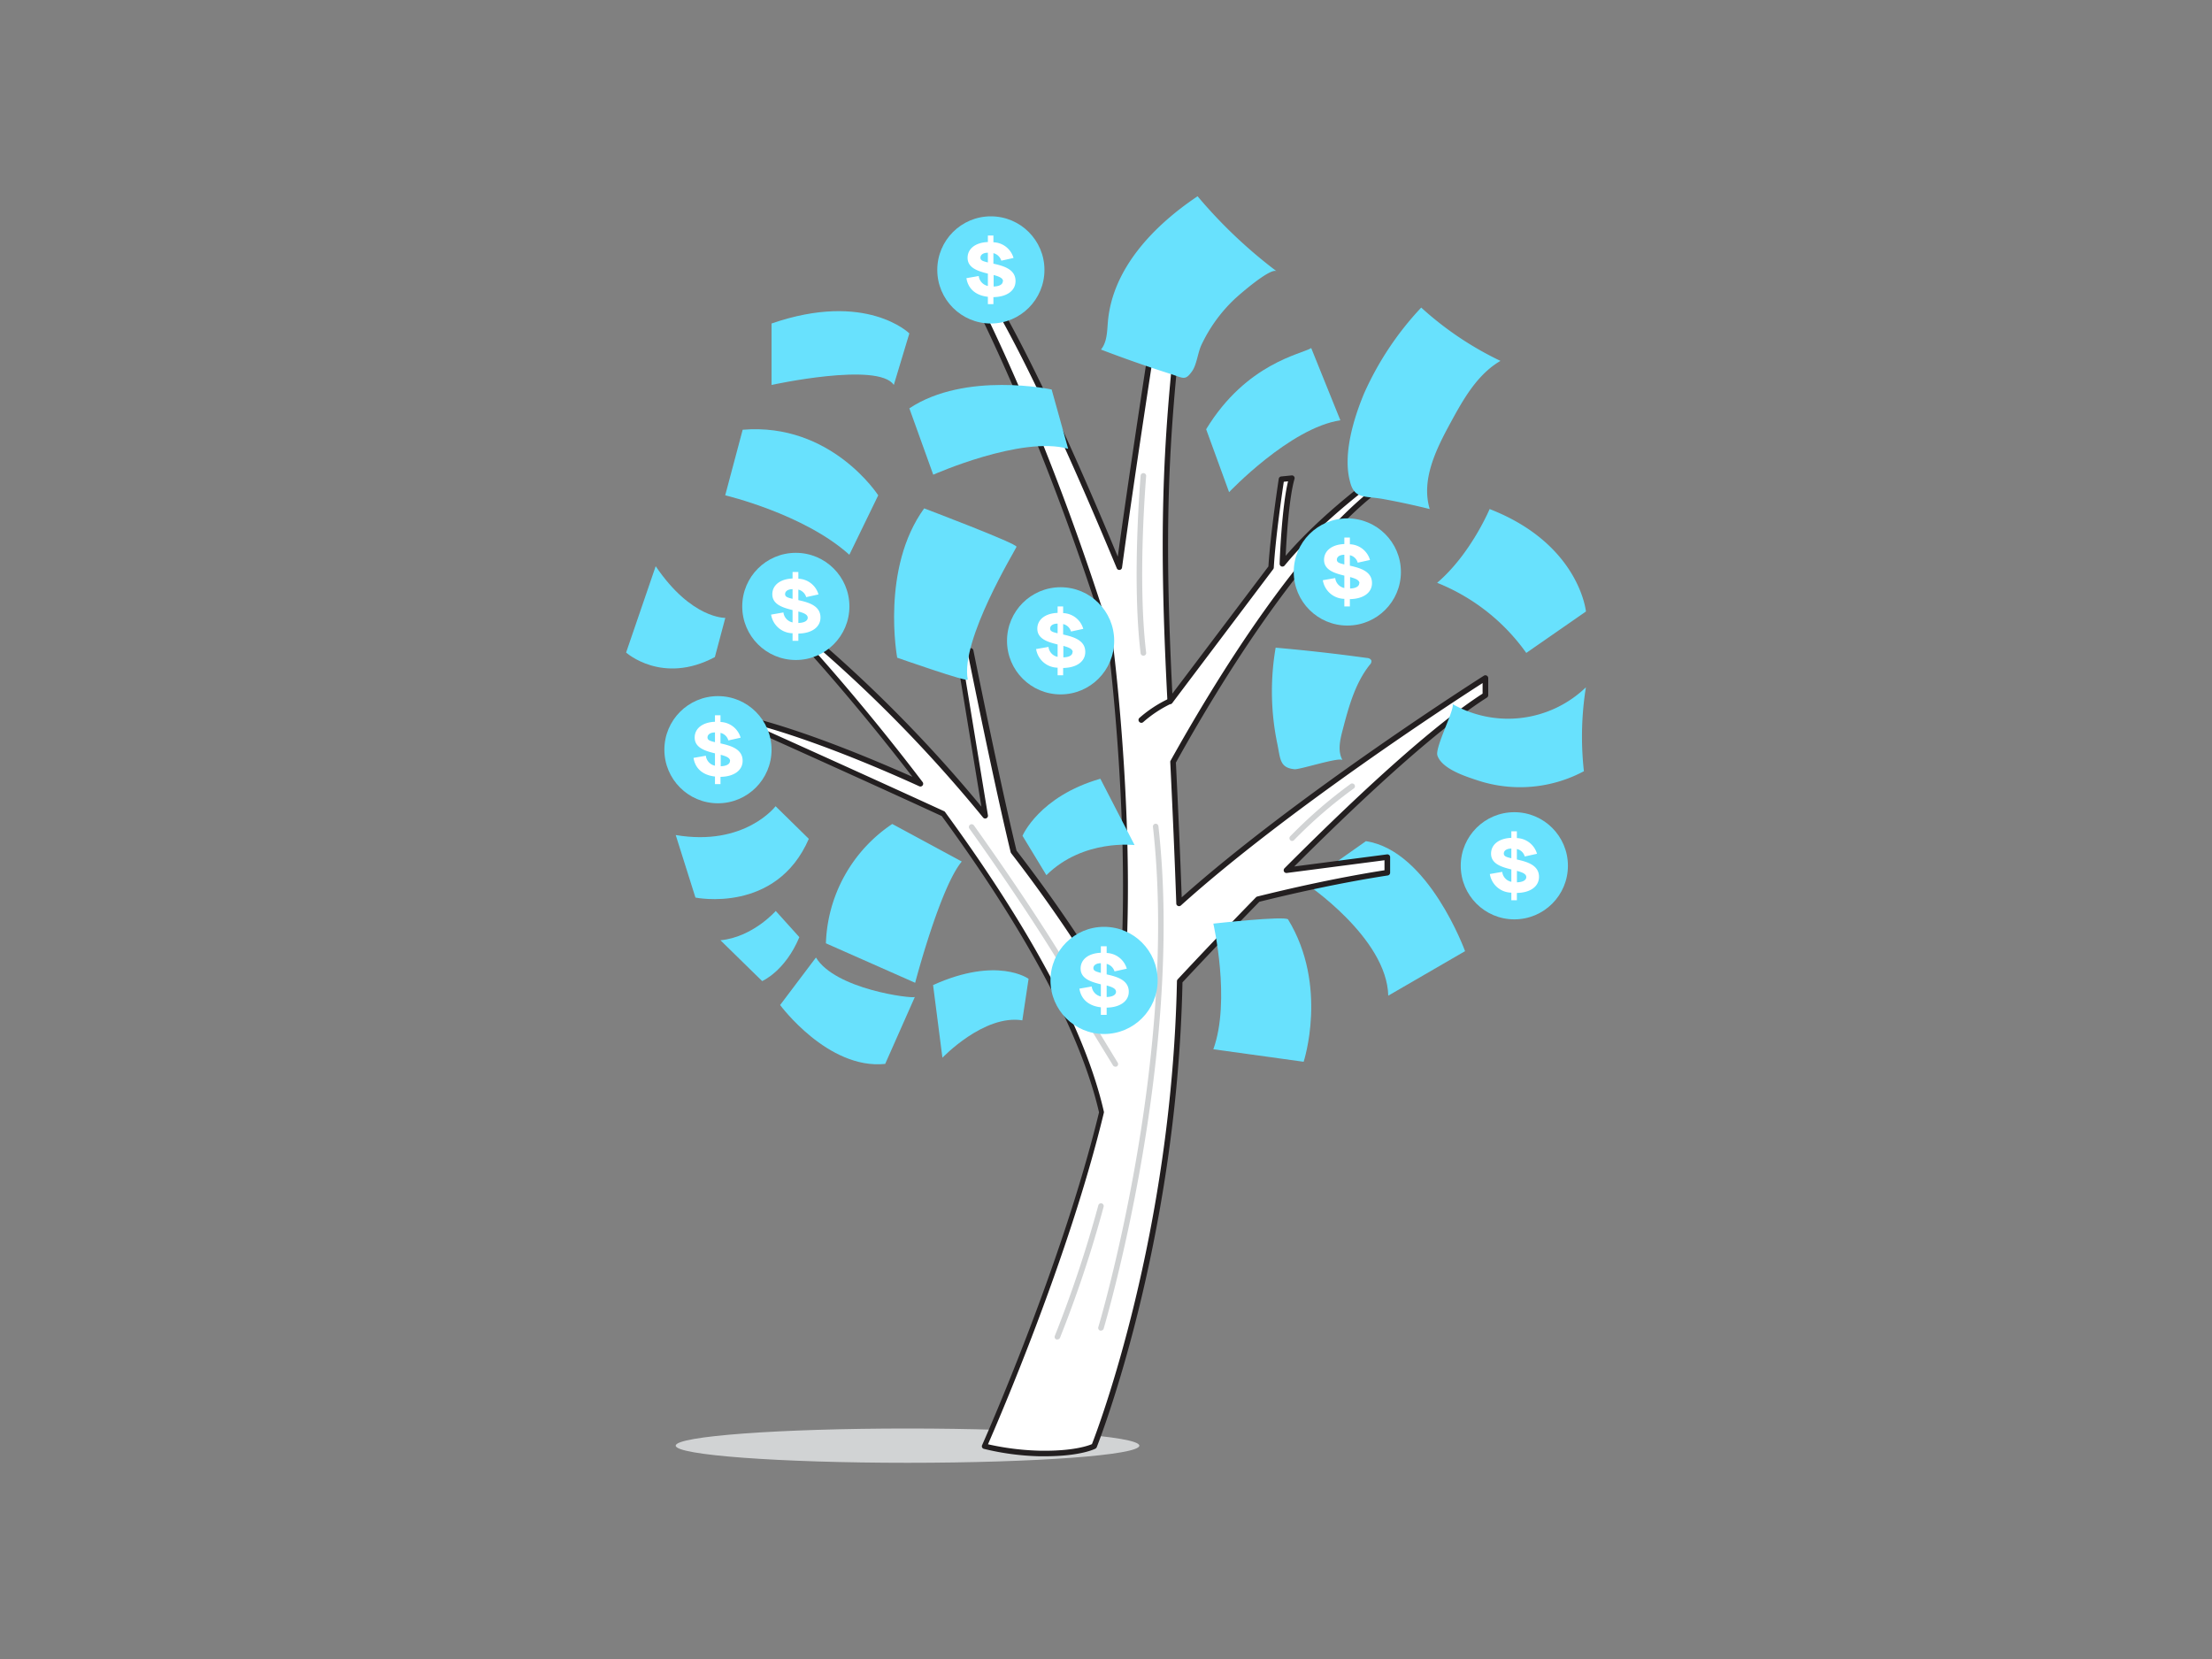 <svg xmlns="http://www.w3.org/2000/svg" viewBox="0 0 400 300"><rect x="0" y="0" width="400" height="300" fill="#808080" stroke="none"/><g id="_266_money_tree_flatline" data-name="#266_money_tree_flatline"><ellipse cx="164.11" cy="261.42" rx="41.92" ry="3.1" fill="#d1d3d4"/><path d="M247,152.11l-10.87,7.66s14.67,9.81,14.91,20.28L264.93,172S258.33,153.8,247,152.11Z" fill="#68e1fd80"/><path d="M268.62,125.71v-3.1s-34.18,21.65-55.39,40.75c-.33-9.42-.71-17.87-1.09-25.57,7.37-13.31,25.18-43.19,41-52.07l-1.4-1.4s-12,8.16-19.81,17.64c0,0,.38-11,1.69-15.49l-1.87.19s-1.51,9.67-1.88,16l-18.28,24.19c-1.56-29.8-1.07-46.15,2-71.47l-4.83,4.2s-3.9,24.82-6.36,43c-6.48-15.72-18.92-44.49-27.52-55.69l-1.62,1.2s14,24.7,27.47,68c0,0,4.8,36.42,1.75,66.41A262,262,0,0,0,183.25,154c-3.15-13-7.83-36.33-7.83-36.33h-2.18l4.91,29.91a250.56,250.56,0,0,0-31.16-32l-1.13,1.22s9.53,10.35,20.62,25c-5.83-2.67-19.62-8.71-31.23-11.62l-1,.56s21.73,9.75,36.3,16.48c12,16.46,24.73,36.87,28.63,54C192.3,229.43,178,261.51,178,261.51a46.4,46.4,0,0,0,9.92,1.31c7.27.16,10-1.31,10-1.31s14.49-35.92,15.48-84.08c3.53-3.79,8.5-9.05,14.15-14.82,5.42-1.35,14.3-3.41,23.4-4.81V155l-18.23,2.38C244.88,145.1,259,131.84,268.62,125.71Z" fill="#fff"/><path d="M188.92,263.34h-1a47,47,0,0,1-10-1.34.47.47,0,0,1-.32-.26.48.48,0,0,1,0-.42c.14-.32,14.36-32.28,21.14-60.17-3.22-14-13-32.49-28.44-53.58-14.4-6.65-36-16.33-36.18-16.42a.5.5,0,0,1,0-.9l1-.56a.52.52,0,0,1,.37-.05c10.6,2.66,23.12,8,29.5,10.83-10.44-13.58-19.3-23.23-19.39-23.33a.51.51,0,0,1,0-.68l1.13-1.22a.49.49,0,0,1,.69,0,249.32,249.32,0,0,1,30.05,30.63l-4.61-28.08a.49.49,0,0,1,.11-.4.51.51,0,0,1,.38-.18h2.18a.49.49,0,0,1,.49.4c.05.24,4.69,23.39,7.8,36.21a265.64,265.64,0,0,1,18.4,27.14c2.7-29.29-1.84-64.4-1.89-64.75C186.94,73.48,173,48.56,172.81,48.31a.5.5,0,0,1,.13-.65l1.62-1.19a.51.51,0,0,1,.7.09c8.3,10.82,20.12,37.82,26.87,54.1,2.45-17.8,6.08-41,6.12-41.2a.49.49,0,0,1,.16-.3L213.24,55a.49.49,0,0,1,.82.43c-3,24.94-3.5,41.49-2.06,70l17.37-23c.39-6.25,1.86-15.76,1.87-15.86a.5.5,0,0,1,.45-.41l1.87-.19a.5.5,0,0,1,.44.18.49.49,0,0,1,.09.45c-1,3.43-1.45,10.78-1.6,13.91,7.74-9,18.84-16.54,18.95-16.62a.51.51,0,0,1,.64.06l1.41,1.41a.51.51,0,0,1,.14.42.51.51,0,0,1-.25.37c-15.76,8.85-33.69,39-40.74,51.75.44,8.94.78,16.72,1.05,24.37,21.05-18.74,54.32-39.88,54.66-40.09a.49.49,0,0,1,.51,0,.51.51,0,0,1,.26.44v3.1a.52.52,0,0,1-.23.42c-7.84,5-19.56,15.28-34.85,30.55l16.78-2.19a.51.51,0,0,1,.39.12.5.5,0,0,1,.17.38v2.81a.51.51,0,0,1-.42.5c-8.84,1.36-17.49,3.33-23.23,4.76-5.71,5.85-10.69,11.13-13.9,14.57-1,47.61-15.37,83.71-15.51,84.07a.56.56,0,0,1-.23.25C198,262,195.46,263.34,188.92,263.34Zm-10.26-2.17a47.84,47.84,0,0,0,9.23,1.16c6.06.13,8.91-.9,9.57-1.19,1.11-2.83,14.43-37.95,15.37-83.72a.52.52,0,0,1,.14-.33c3.23-3.47,8.31-8.85,14.15-14.83a.53.53,0,0,1,.24-.14c5.66-1.41,14.22-3.37,23-4.75v-1.81l-17.66,2.3a.51.51,0,0,1-.52-.27.52.52,0,0,1,.1-.58c15.7-15.74,27.75-26.37,35.82-31.58v-1.91c-5.19,3.33-35.37,22.94-54.56,40.22a.49.49,0,0,1-.53.08.47.47,0,0,1-.3-.44c-.28-8-.63-16.15-1.09-25.57a.4.4,0,0,1,.06-.26c7-12.57,24.73-42.54,40.62-51.93l-.65-.66c-2,1.41-12.43,8.89-19.36,17.32a.52.52,0,0,1-.56.15.52.52,0,0,1-.33-.49c0-.43.36-10.07,1.52-14.9l-.77.08c-.28,1.86-1.49,10-1.81,15.53a.52.52,0,0,1-.1.27L212,127.11a.49.49,0,0,1-.89-.27c-1.51-28.94-1.09-45.59,1.84-70.27l-3.71,3.23c-.36,2.28-4,25.65-6.34,42.83a.5.5,0,0,1-.43.43.49.49,0,0,1-.52-.31C195.4,87,183.28,58.94,174.76,47.56l-.87.65c1.82,3.32,14.88,27.76,27.3,67.73.07.45,4.79,36.91,1.76,66.61a.5.5,0,0,1-.39.44.51.51,0,0,1-.54-.24,262,262,0,0,0-19.17-28.46.61.61,0,0,1-.09-.18c-2.88-11.89-7.11-32.79-7.75-36h-1.18l4.82,29.33a.5.5,0,0,1-.29.53.49.49,0,0,1-.59-.14A250.94,250.94,0,0,0,147,116.26l-.49.53c1.73,1.91,10.47,11.65,20.34,24.65a.5.5,0,0,1-.6.75c-5.44-2.49-19.25-8.56-30.84-11.51,4.47,2,22.67,10.2,35.29,16a.45.45,0,0,1,.2.16c15.78,21.6,25.44,39.82,28.71,54.16a.45.45,0,0,1,0,.23C193.34,227.26,180.57,256.8,178.66,261.17Zm90-135.46h0Z" fill="#231f20"/><path d="M211.58,126.81a22,22,0,0,0-5.19,3.4" fill="#fff"/><path d="M206.39,130.71a.51.51,0,0,1-.37-.17.5.5,0,0,1,0-.7,22.41,22.41,0,0,1,5.32-3.49.5.5,0,0,1,.39.92,21.88,21.88,0,0,0-5,3.31A.5.5,0,0,1,206.39,130.71Z" fill="#231f20"/><path d="M286.42,139.46a56.68,56.68,0,0,1,.36-15.17,20.31,20.31,0,0,1-24.16,3c.74.44-3.19,7.84-2.69,9.33.81,2.42,5.08,3.78,7.24,4.49A24.5,24.5,0,0,0,286.42,139.46Z" fill="#68e1fd80"/><path d="M246.69,71.1A55.76,55.76,0,0,1,257,55.62a59.08,59.08,0,0,0,14.33,9.64c-4.18,2.44-6.7,6.9-9,11.14-2.65,4.85-5.38,10.36-3.79,15.65-2.79-.69-5.6-1.3-8.42-1.81-3.27-.6-5.22.09-6-3.17C242.79,82.16,244.81,75.58,246.69,71.1Z" fill="#68e1fd80"/><path d="M199.09,63.21c1.13-1.38,1.1-3.33,1.26-5.11.86-9.55,8.24-17.27,16.21-22.61a87.91,87.91,0,0,0,14.3,13.57c-1.05-.79-7,4.42-7.76,5.17a27.51,27.51,0,0,0-5.88,8.22c-.61,1.34-.83,3.52-1.64,4.66-1.28,1.81-1.55,1.25-4,.48Q205.27,65.58,199.09,63.21Z" fill="#68e1fd80"/><path d="M230.68,117.12q8.23.72,16.43,1.85c.37,0,.83.18.89.55a.89.89,0,0,1-.29.68c-2.69,3.38-3.84,7.68-4.93,11.86-.47,1.79-.92,3.8,0,5.42-.38-.7-7.72,1.72-8.7,1.62-2.68-.26-2.54-1.87-3.1-4.6A46.39,46.39,0,0,1,230.68,117.12Z" fill="#68e1fd80"/><path d="M232.93,166.27c-.44-.71-13.52.75-13.52.75s3.19,13.9,0,22.72L235.74,192S240.25,178.29,232.93,166.27Z" fill="#68e1fd80"/><path d="M184.9,151.14s3-7.13,14.08-10.32l6.19,12s-9.28-1.16-15.95,5.44Z" fill="#68e1fd80"/><path d="M173.92,155.79,161.35,149a27,27,0,0,0-12,21.58l16.14,7.14S170,160.48,173.92,155.79Z" fill="#68e1fd80"/><path d="M186,177s-5.63-4.13-17.27,1.13l1.69,13.14s7.51-7.88,14.45-6.76Z" fill="#68e1fd80"/><path d="M175,122.88c.11.58-12.76-3.95-12.76-3.95s-3-16.14,4.88-27c0,0,16.89,6.39,16.7,6.95S173.64,115.74,175,122.88Z" fill="#68e1fd80"/><path d="M190.17,70.43s-15.59-3.32-25.73,3.41l4.32,12s16-7.1,24.4-4.68Z" fill="#68e1fd80"/><path d="M158.81,89.57s-8.48-13.2-24.51-11.86l-3.16,11.86s14.26,3.36,22.45,10.75Z" fill="#68e1fd80"/><path d="M164.44,60.29s-7.8-7.71-24.92-1.79V69.61s19.29-4.23,22.11,0Z" fill="#68e1fd80"/><path d="M199.09,240.61a.39.39,0,0,1-.15,0,.5.5,0,0,1-.33-.62c.15-.49,14.56-48.84,9.88-90.47a.5.5,0,0,1,.44-.56.51.51,0,0,1,.55.45c4.71,41.84-9.77,90.38-9.91,90.87A.51.51,0,0,1,199.09,240.61Z" fill="#d1d3d4"/><path d="M191.21,242.21a.43.43,0,0,1-.19,0,.49.49,0,0,1-.27-.65,219.09,219.09,0,0,0,7.86-23.59.5.5,0,0,1,.61-.36.5.5,0,0,1,.35.61,216,216,0,0,1-7.9,23.72A.51.51,0,0,1,191.21,242.21Z" fill="#d1d3d4"/><path d="M206.76,118.57a.5.5,0,0,1-.5-.44c-1.62-13.39,0-31.94,0-32.12a.5.5,0,1,1,1,.09c0,.18-1.61,18.62,0,31.91a.49.49,0,0,1-.43.56Z" fill="#d1d3d4"/><path d="M193.94,177.73a.5.5,0,0,1-.43-.25c-6.73-11.67-18.1-27.49-18.21-27.64a.5.5,0,1,1,.81-.59c.11.16,11.51,16,18.27,27.73a.5.5,0,0,1-.19.68A.45.45,0,0,1,193.94,177.73Z" fill="#d1d3d4"/><path d="M201.69,192.89a.52.52,0,0,1-.43-.24L197.19,186a.5.5,0,0,1,.86-.51l4.07,6.68a.5.5,0,0,1-.17.68A.5.5,0,0,1,201.69,192.89Z" fill="#d1d3d4"/><path d="M233.67,152.07a.47.47,0,0,1-.35-.14.5.5,0,0,1,0-.71,85.31,85.31,0,0,1,10.9-9.45.5.5,0,0,1,.59.81A83.31,83.31,0,0,0,234,151.92.51.51,0,0,1,233.67,152.07Z" fill="#d1d3d4"/><path d="M237.11,62.94c-1.71,1.1-11.7,2.69-19,14.68L222.26,89s11-11.62,20.12-13Z" fill="#68e1fd80"/><path d="M140.25,145.79s-5.57,7.33-18.06,5.21l3.57,11.31s14.59,3,20.5-10.62Z" fill="#68e1fd80"/><path d="M131.16,111.73s-6.12.21-12.59-9.34L113.22,118s6.54,5.9,16.05.82Z" fill="#68e1fd80"/><path d="M140.28,164.73s-4.15,4.74-10,5.3l7.54,7.38s4.13-1.74,6.73-7.94Z" fill="#68e1fd80"/><path d="M165.43,180.29c-.57.32-14.36-1.37-17.88-7.14l-6.48,8.59s8.64,11.72,19,10.65Z" fill="#68e1fd80"/><circle cx="129.83" cy="135.57" r="9.69" fill="#68e1fd80"/><path d="M130.29,140.48v1.31h-1v-1.37c-2.08-.23-3.56-1.34-3.88-3.37l2.23-.39a2.07,2.07,0,0,0,1.65,1.8v-2.23c-1.75-.43-3.67-1-3.67-2.86,0-1.66,1.45-2.77,3.67-2.85v-1.18h1v1.22a3.93,3.93,0,0,1,3.64,2.84l-2.22.49a1.92,1.92,0,0,0-1.42-1.36v1.9c1.82.4,4,1,4,3.14C134.3,139.27,132.78,140.44,130.29,140.48Zm-1-6.28v-1.75c-.84,0-1.35.37-1.35.9S128.46,134,129.25,134.2Zm2.73,3.41c0-.58-.73-.87-1.69-1.12v2.07C131.41,138.53,132,138.15,132,137.61Z" fill="#fff"/><circle cx="143.91" cy="109.66" r="9.69" fill="#68e1fd80"/><path d="M144.37,114.57v1.31h-1.05v-1.37a4,4,0,0,1-3.88-3.37l2.23-.39a2.09,2.09,0,0,0,1.65,1.8v-2.23c-1.74-.43-3.66-1-3.66-2.86,0-1.66,1.45-2.77,3.66-2.85v-1.18h1.05v1.22a3.94,3.94,0,0,1,3.64,2.84l-2.22.49a2,2,0,0,0-1.42-1.36v1.9c1.81.4,4,1,4,3.14C148.37,113.36,146.86,114.53,144.37,114.57Zm-1.05-6.28v-1.75c-.83,0-1.35.37-1.35.9S142.54,108.09,143.32,108.29Zm2.74,3.41c0-.58-.73-.87-1.69-1.12v2.07C145.49,112.62,146.06,112.24,146.06,111.7Z" fill="#fff"/><circle cx="191.79" cy="115.88" r="9.69" fill="#68e1fd80"/><path d="M192.25,120.79v1.32h-1v-1.37a4,4,0,0,1-3.89-3.37l2.24-.39a2.07,2.07,0,0,0,1.65,1.8v-2.24c-1.75-.43-3.67-1-3.67-2.85,0-1.67,1.45-2.78,3.67-2.86v-1.17h1v1.21a3.92,3.92,0,0,1,3.64,2.85l-2.22.48a1.92,1.92,0,0,0-1.42-1.35v1.89c1.81.41,4,1,4,3.14C196.26,119.59,194.74,120.75,192.25,120.79Zm-1-6.28v-1.74c-.84,0-1.35.36-1.35.89S190.42,114.31,191.21,114.51Zm2.73,3.42c0-.59-.73-.87-1.69-1.13v2.07C193.37,118.85,193.94,118.47,193.94,117.93Z" fill="#fff"/><circle cx="199.65" cy="177.29" r="9.69" fill="#68e1fd80"/><path d="M200.12,182.21v1.31h-1.05v-1.37c-2.08-.23-3.56-1.34-3.88-3.37l2.23-.39a2.09,2.09,0,0,0,1.65,1.8V178c-1.74-.44-3.66-1-3.66-2.86,0-1.66,1.44-2.77,3.66-2.85v-1.18h1.05v1.22a3.94,3.94,0,0,1,3.64,2.84l-2.22.49a2,2,0,0,0-1.42-1.36v1.9c1.81.4,4,1,4,3.14C204.12,181,202.61,182.17,200.12,182.21Zm-1.05-6.28v-1.75c-.84,0-1.35.37-1.35.89S198.29,175.72,199.07,175.93Zm2.74,3.41c0-.58-.73-.87-1.69-1.13v2.08C201.24,180.26,201.81,179.88,201.81,179.34Z" fill="#fff"/><circle cx="243.64" cy="103.43" r="9.69" fill="#68e1fd80"/><path d="M244.1,108.34v1.32h-1v-1.37a4,4,0,0,1-3.89-3.37l2.24-.39a2.07,2.07,0,0,0,1.65,1.8v-2.24c-1.75-.43-3.67-1-3.67-2.85,0-1.67,1.45-2.78,3.67-2.86V97.2h1v1.22a3.93,3.93,0,0,1,3.64,2.84l-2.22.49a1.89,1.89,0,0,0-1.42-1.35v1.89c1.81.41,4,1,4,3.14C248.11,107.14,246.59,108.3,244.1,108.34Zm-1-6.28v-1.74c-.84,0-1.35.36-1.35.89S242.27,101.86,243.06,102.06Zm2.73,3.41c0-.58-.73-.86-1.69-1.12v2.07C245.22,106.39,245.79,106,245.79,105.47Z" fill="#fff"/><circle cx="273.84" cy="156.56" r="9.69" fill="#68e1fd80"/><path d="M274.3,161.47v1.32h-1v-1.37a4,4,0,0,1-3.89-3.37l2.24-.39a2.08,2.08,0,0,0,1.65,1.8v-2.24c-1.75-.43-3.67-1-3.67-2.85,0-1.67,1.45-2.78,3.67-2.86v-1.18h1v1.22a3.94,3.94,0,0,1,3.64,2.84l-2.22.49a1.89,1.89,0,0,0-1.42-1.35v1.89c1.81.41,4,1,4,3.14C278.3,160.27,276.79,161.43,274.3,161.47Zm-1-6.28v-1.74c-.84,0-1.36.36-1.36.89S272.47,155,273.26,155.19ZM276,158.6c0-.58-.73-.86-1.69-1.12v2.07C275.42,159.52,276,159.14,276,158.6Z" fill="#fff"/><circle cx="179.18" cy="48.81" r="9.69" fill="#68e1fd80"/><path d="M179.64,53.73V55h-1V53.67c-2.08-.23-3.56-1.34-3.88-3.37l2.23-.39a2.08,2.08,0,0,0,1.65,1.8V49.48c-1.74-.44-3.67-1-3.67-2.86,0-1.66,1.45-2.77,3.67-2.85V42.59h1v1.22a3.92,3.92,0,0,1,3.64,2.84l-2.21.49a2,2,0,0,0-1.43-1.36v1.9c1.82.4,4,1,4,3.14C183.65,52.52,182.13,53.69,179.64,53.73Zm-1-6.28V45.7c-.84,0-1.35.37-1.35.9S177.82,47.24,178.6,47.45Zm2.74,3.41c0-.58-.73-.87-1.7-1.13v2.08C180.77,51.78,181.34,51.4,181.34,50.86Z" fill="#fff"/><path d="M269.37,92.05s-3.39,8.13-9.49,13.34A36.29,36.29,0,0,1,276,118.07l10.79-7.49S285.61,98.37,269.37,92.05Z" fill="#68e1fd80"/></g></svg>